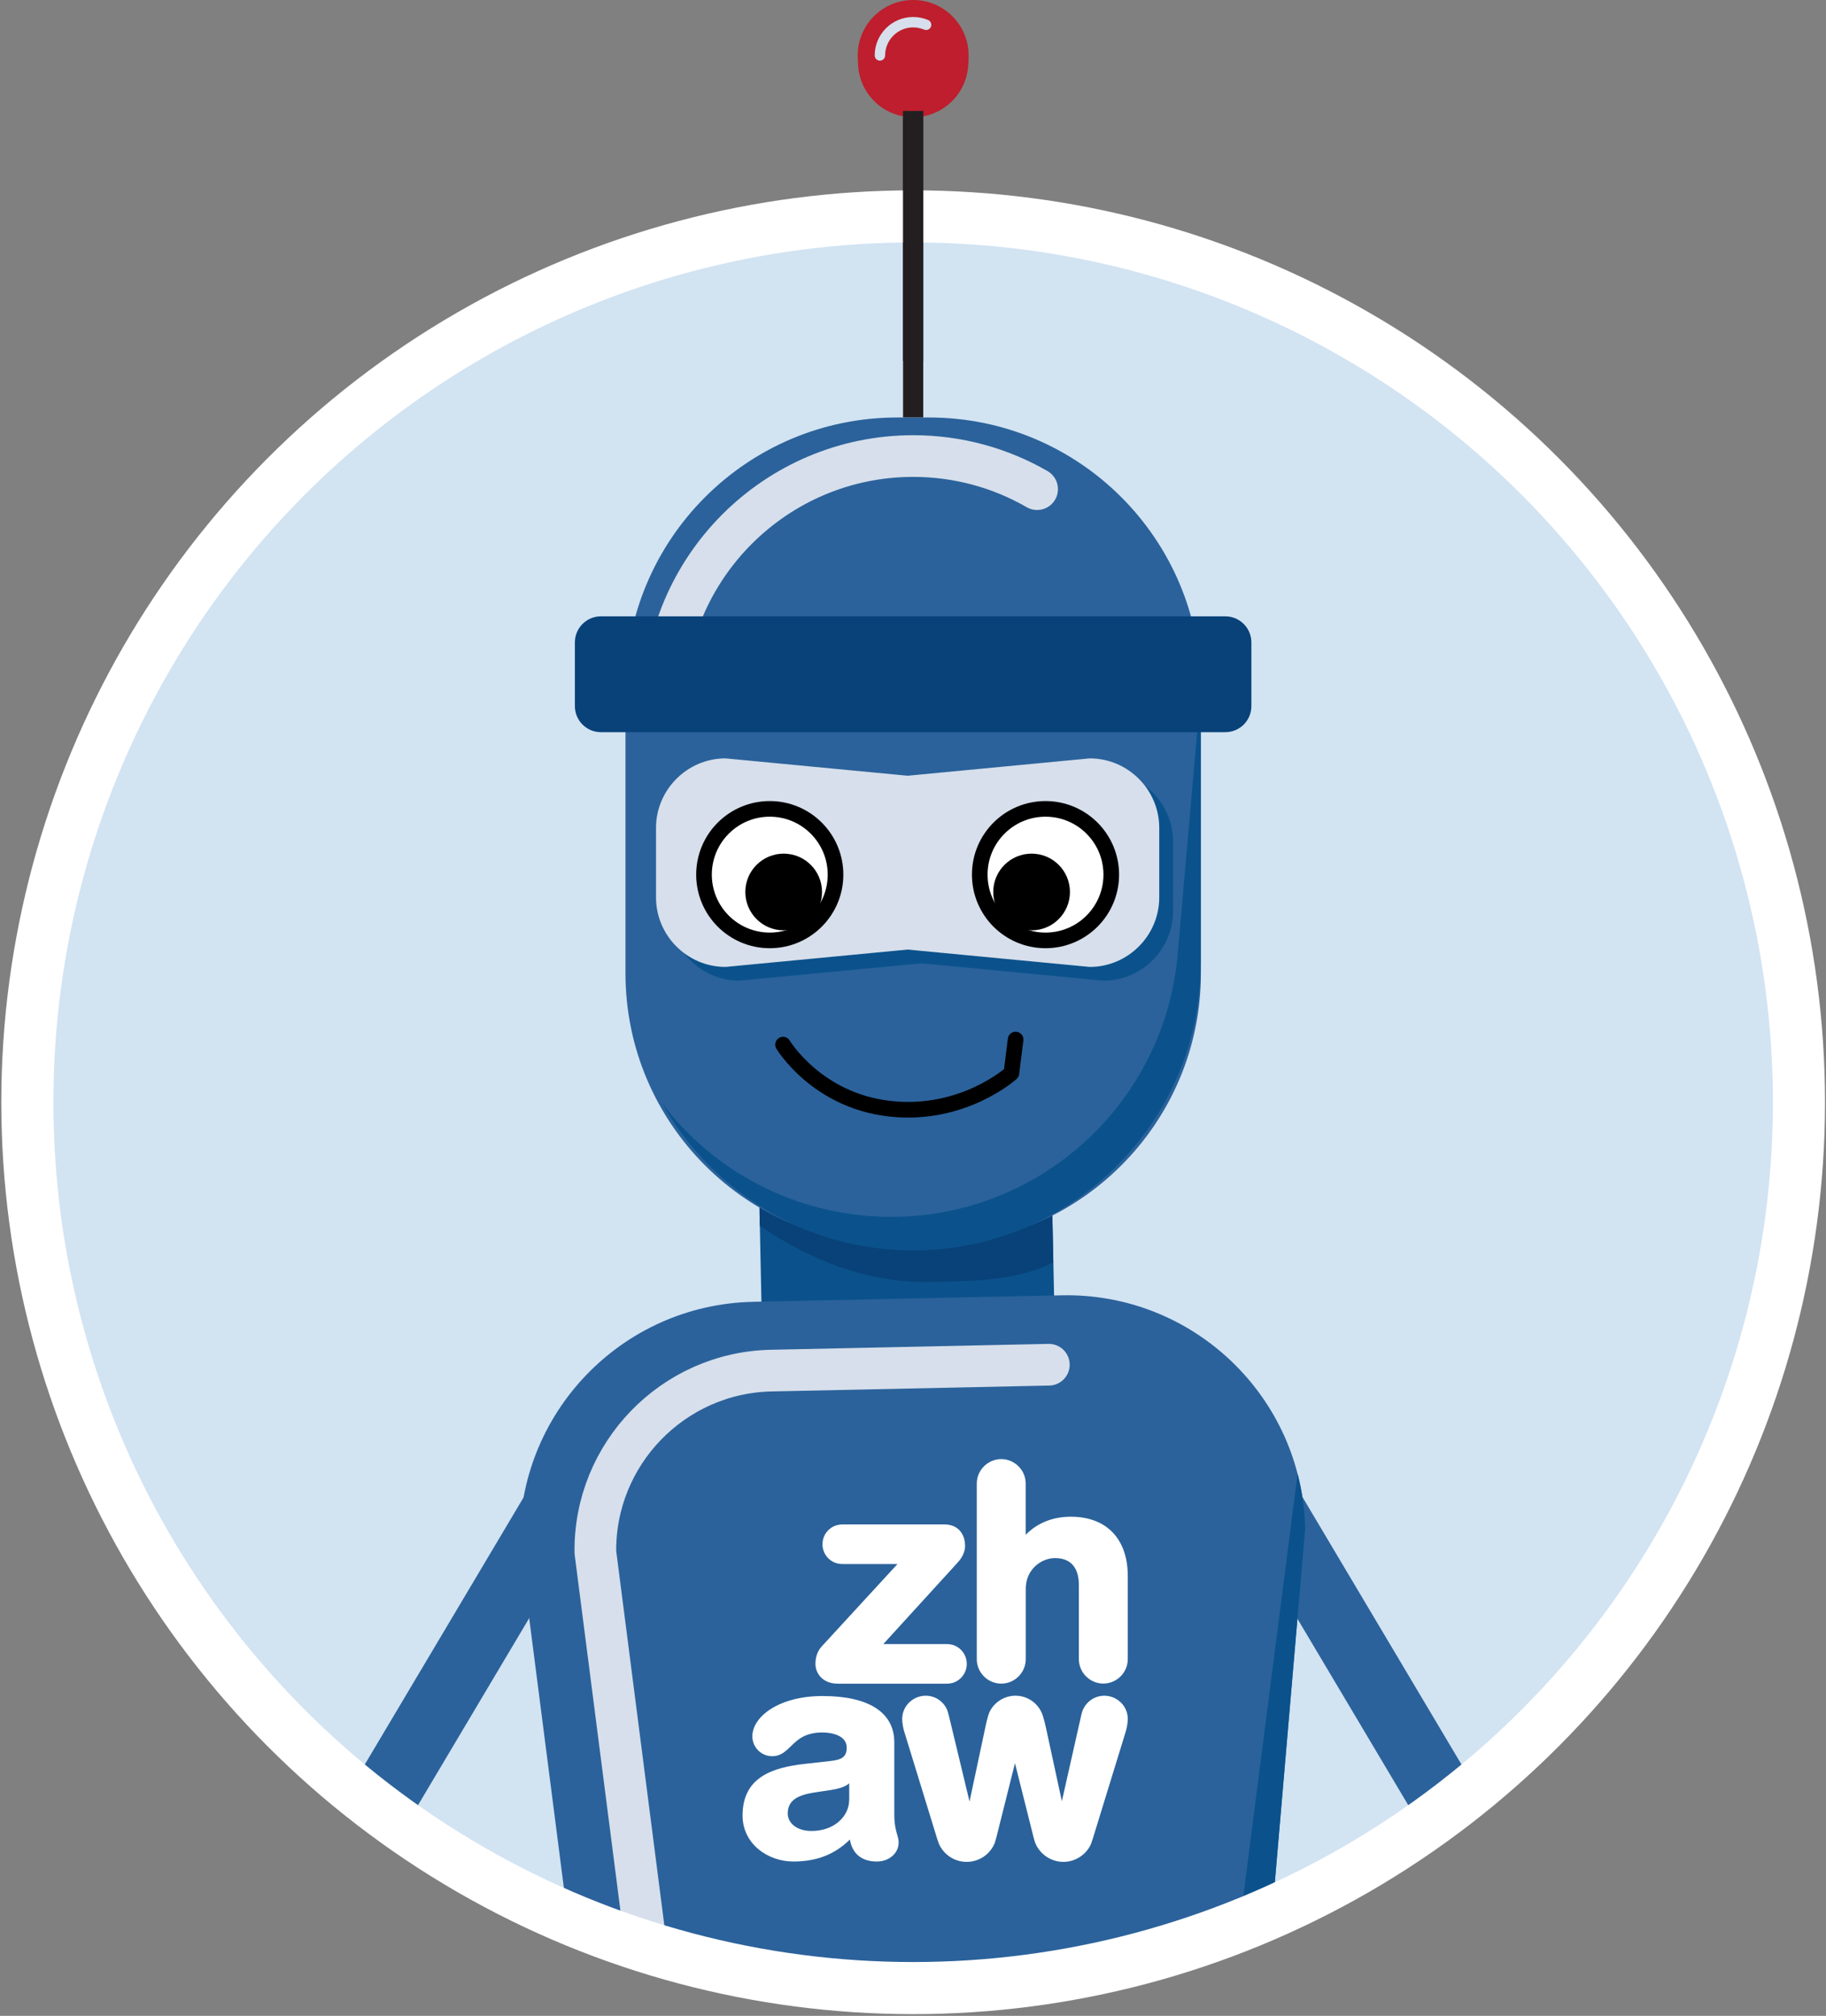 <?xml version="1.0" encoding="utf-8"?>
<!-- Generator: Adobe Illustrator 24.0.1, SVG Export Plug-In . SVG Version: 6.00 Build 0)  -->
<svg version="1.1" xmlns="http://www.w3.org/2000/svg" xmlns:xlink="http://www.w3.org/1999/xlink" x="0px" y="0px"
	 viewBox="0 0 350.44 386.86" style="enable-background:new 0 0 350.44 386.86;" xml:space="preserve">
<rect x="0" y="0" width="350.44" height="386.86" fill="#808080" stroke="none"/>
<style type="text/css">
	.st0{display:none;}
	.st1{display:inline;fill:#1C75BC;}
	.st2{fill:#231F20;}
	.st3{fill:#BE1E2D;}
	.st4{fill:none;stroke:#D6DFEB;stroke-width:2;stroke-linecap:round;stroke-linejoin:round;stroke-miterlimit:10;}
	.st5{clip-path:url(#SVGID_2_);}
	.st6{fill:#2B629B;}
	.st7{fill:#0B528C;}
	.st8{fill:#084279;}
	.st9{fill:none;stroke:#D6DFEB;stroke-width:8;stroke-linecap:round;stroke-linejoin:round;stroke-miterlimit:10;}
	.st10{fill:#282F39;}
	.st11{fill:none;stroke:#E1E5E5;stroke-width:2;stroke-linecap:round;stroke-linejoin:round;stroke-miterlimit:10;}
	.st12{fill:#D6DFEB;}
	.st13{fill:#FFFFFF;stroke:#000000;stroke-width:3;stroke-miterlimit:10;}
	.st14{stroke:#000000;stroke-width:2.1;stroke-miterlimit:10;}
	.st15{fill:#FFFFFF;}
	.st16{fill:none;stroke:#000000;stroke-width:3;stroke-linecap:round;stroke-linejoin:round;stroke-miterlimit:10;}
</style>
<g id="bg_color" class="st0">
	<rect class="st1" width="355.11" height="388.89"/>
</g>
<g id="set_of_emotion_face">
	<g>
		<g>
			<g>
				<g>
					<rect x="173.31" y="22.5" class="st2" width="3.88" height="57.61"/>
					<path class="st3" d="M175.25,22.5L175.25,22.5c-5.85,0-10.58-4.74-10.58-10.58v0c0-5.85,4.74-10.58,10.58-10.58l0,0
						c5.85,0,10.58,4.74,10.58,10.58v0C185.83,17.76,181.09,22.5,175.25,22.5z"/>
					<path class="st4" d="M168.9,11.92c0-3.5,2.85-6.35,6.35-6.35c0.88,0,1.71,0.18,2.47,0.5"/>
				</g>
				<g>
					<defs>
						<circle id="SVGID_1_" cx="175.25" cy="211.53" r="170"/>
					</defs>
					<use xlink:href="#SVGID_1_"  style="overflow:visible;fill:#D2E3F2;"/>
					<clipPath id="SVGID_2_">
						<use xlink:href="#SVGID_1_"  style="overflow:visible;"/>
					</clipPath>
					<g class="st5">
						<g>
							<g>
								<path class="st6" d="M313.08,405.93L313.08,405.93c3.03-1.8,4.03-5.72,2.22-8.75l-70.69-118.89
									c-1.8-3.03-5.72-4.03-8.75-2.22l0,0c-3.03,1.8-4.03,5.72-2.22,8.75l70.69,118.89C306.14,406.74,310.05,407.73,313.08,405.93
									z"/>
							</g>
							<g>
								<path class="st6" d="M37.41,405.93L37.41,405.93c-3.03-1.8-4.03-5.72-2.22-8.75l70.69-118.89c1.8-3.03,5.72-4.03,8.75-2.22
									l0,0c3.03,1.8,4.03,5.72,2.22,8.75L46.16,403.71C44.36,406.74,40.45,407.73,37.41,405.93z"/>
							</g>
							<path class="st7" d="M201.93,231.51l0.52,24.48l-56.16,1.19l-0.52-24.48c8.8,3.11,18.31,4.7,28.19,4.49
								C183.83,236.98,193.26,234.98,201.93,231.51z"/>
							<path class="st8" d="M201.88,229.3l0.27,12.98c-7.15,3.59-15.23,3.56-23.76,3.74c-12.06,0.25-23.33-4.42-32.57-10.77
								l-0.08-3.69c6.97,3.91,14.85,4.22,23.35,4.79C181.06,237.12,192.39,235.14,201.88,229.3z"/>
							<path class="st6" d="M241.94,392.87l8.53-99.44c0-0.04,0.01-0.09,0-0.14c-0.57-25.23-21.47-45.24-46.71-44.71l-59.22,1.25
								c-25.24,0.53-45.27,21.41-44.78,46.64c0,0.05,0,0.09,0.01,0.13l12.73,98.99"/>
							<path class="st7" d="M236.38,381.28l12.65-98.46c0.87,3.36,1.37,6.86,1.46,10.47c0,0.05-0.01,0.1-0.01,0.14l-8.53,99.44"/>
							<path class="st9" d="M125.73,387.38l-0.01-0.36l-11.46-89.13c-0.22-18.85,14.86-34.46,33.74-34.86l53.29-1.13"/>
						</g>
						<g>
							<g>
								<path class="st6" d="M178.3,238.94h-6.09c-28.81,0-52.17-23.36-52.17-52.17v-54.48c0-28.81,23.36-52.17,52.17-52.17h6.09
									c28.81,0,52.17,23.36,52.17,52.17v54.48C230.47,215.58,207.11,238.94,178.3,238.94z"/>
								<path class="st7" d="M230.46,136.35v48.39c0,30.5-24.72,55.22-55.22,55.22c-15.25,0-29.05-6.18-39.04-16.17
									c-3.58-3.58-6.67-7.64-9.16-12.09c9.09,11.97,23.01,20.2,39.16,21.61c30.39,2.66,57.16-19.81,59.82-50.2l4.22-48.2
									c0.05-0.57,0.1-1.14,0.12-1.7C230.43,134.24,230.46,135.29,230.46,136.35z"/>
								<path class="st9" d="M127.44,135.33c0-26.36,21.45-47.81,47.81-47.81c8.66,0,16.78,2.31,23.79,6.35"/>
								<path class="st8" d="M235.16,140.51H115.33c-2.76,0-5-2.24-5-5v-12.23c0-2.76,2.24-5,5-5h119.83c2.76,0,5,2.24,5,5v12.23
									C240.16,138.27,237.93,140.51,235.16,140.51z"/>
								<rect x="173.31" y="7.5" class="st2" width="3.88" height="72.61"/>
								<path class="st10" d="M175.25,7.5L175.25,7.5c-5.85,0-10.58-4.74-10.58-10.58v0c0-5.85,4.74-10.58,10.58-10.58l0,0
									c5.85,0,10.58,4.74,10.58,10.58v0C185.83,2.76,181.09,7.5,175.25,7.5z"/>
								<path class="st11" d="M168.9-3.08c0-3.5,2.85-6.35,6.35-6.35c0.88,0,1.71,0.18,2.47,0.5"/>
								<path class="st7" d="M211.79,188.2l-34.95-3.33l-34.95,3.33c-7.33,0-13.34-6-13.34-13.34v-13.34c0-7.33,6-13.34,13.34-13.34
									l34.95,3.33l34.95-3.33c7.33,0,13.34,6,13.34,13.34v13.34C225.12,182.2,219.12,188.2,211.79,188.2z"/>
								<path class="st12" d="M209.14,185.56l-34.95-3.33l-34.95,3.33c-7.33,0-13.34-6-13.34-13.34v-13.34
									c0-7.33,6-13.34,13.34-13.34l34.95,3.33l34.95-3.33c7.33,0,13.34,6,13.34,13.34v13.34
									C222.47,179.56,216.47,185.56,209.14,185.56z"/>
							</g>
							<g>
								<circle class="st13" cx="147.73" cy="167.85" r="12.62"/>
								<circle class="st14" cx="150.4" cy="171.18" r="6.31"/>
								<circle class="st13" cx="200.65" cy="167.85" r="12.62"/>
								<circle class="st14" cx="197.98" cy="171.18" r="6.31"/>
							</g>
						</g>
					</g>
					<use xlink:href="#SVGID_1_"  style="overflow:visible;fill:none;stroke:#FFFFFF;stroke-width:10;stroke-miterlimit:10;"/>
				</g>
			</g>
			<g>
				<g>
					<path class="st15" d="M203.72,357.24c0.01,0,0.02,0,0.03,0c-0.02,0-0.03,0-0.05,0C203.7,357.24,203.71,357.24,203.72,357.24z"
						/>
					<g>
						<path class="st15" d="M207.7,328.45c0,0-0.15,0.55-0.15,0.55l-0.19,0.82c0,0-3.08,13.69-3.57,15.85
							c-0.12-0.57-3.08-14.22-3.08-14.22c-0.13-0.58-0.31-1.34-0.53-2.04l-0.2-0.58c-0.86-2.07-2.86-3.41-5.1-3.41
							c-2.14,0-4.11,1.26-5.01,3.2c-0.16,0.41-0.3,0.86-0.43,1.39c-0.13,0.49-0.23,1-0.33,1.44c0,0-2.61,12.26-3.04,14.28
							c-0.13-0.55-3.83-15.92-3.83-15.92l-0.16-0.65c-0.1-0.4-0.2-0.72-0.3-1.01c-0.71-1.66-2.33-2.73-4.12-2.73
							c-1.3,0-2.55,0.57-3.42,1.56c-0.64,0.73-1.01,1.63-1.08,2.6c0,0-0.01,0.2-0.01,0.2c0,0.27,0.01,0.53,0.04,0.79
							c0.09,0.93,0.32,1.68,0.55,2.39l6,19.54l0.13,0.41l0.31,0.9c0.92,2.12,3.01,3.49,5.31,3.5h0.04c2.4-0.01,4.52-1.45,5.4-3.68
							c0-0.01,0.28-0.98,0.28-0.98l0,0c0-0.01,0.05-0.19,0.05-0.19s3.41-13.6,3.53-14.09c0.12,0.5,3.58,14.27,3.58,14.27l0.26,0.91
							c0.85,2.24,3.03,3.75,5.43,3.76h0.05c2.25-0.01,4.32-1.35,5.26-3.4c0.12-0.33,0.24-0.68,0.37-1.09l0.1-0.33l6.01-19.54
							c0.22-0.72,0.46-1.47,0.55-2.39c0.02-0.27,0.04-0.53,0.04-0.79l-0.01-0.2c-0.07-0.97-0.45-1.87-1.08-2.6
							c-0.87-0.98-2.12-1.55-3.41-1.55C210.03,325.42,208.33,326.64,207.7,328.45z"/>
					</g>
				</g>
				<g>
					<g>
						<path class="st15" d="M187.46,284.72l0,33.68c0,2.59,2.11,4.7,4.7,4.7c2.56,0,4.66-2.08,4.7-4.63c0,0,0-0.07,0-0.07v-13.53
							c0-3.62,2.92-5.86,5.63-5.86c3.97,0,4.56,3.18,4.56,5.07v14.31l0,0.08c0.04,2.55,2.15,4.62,4.69,4.62c2.59,0,4.7-2.11,4.7-4.7
							v-15.94c0-7.13-4.09-11.38-10.93-11.38c-3.46,0-6.45,1.2-8.66,3.47c0-0.59,0-9.83,0-9.83v-0.08c-0.05-2.54-2.15-4.62-4.7-4.62
							C189.57,280.03,187.46,282.13,187.46,284.72z"/>
					</g>
				</g>
				<path class="st15" d="M172.18,352.07c-0.24-0.84-0.55-1.89-0.55-3.94v-13.76c0-5.73-4.89-8.89-13.77-8.89
					c-8.33,0-13.47,3.95-13.47,7.74c0,2.1,1.7,3.81,3.81,3.81c0.91,0,1.75-0.32,2.4-0.86c0.42-0.31,0.8-0.68,1.19-1.06
					c1.26-1.23,2.7-2.63,6.01-2.63c2.27,0,4.7,0.76,4.7,2.9c0,1.87-1.05,2.33-3.12,2.57l-5,0.56c-5.87,0.68-11.87,2.39-11.87,9.9
					c0,5.53,4.95,8.83,9.73,8.83c4.49,0,7.97-1.36,10.87-4.22c0.46,2.73,2.26,4.22,5.18,4.22c2.34,0,4.17-1.59,4.17-3.61
					C172.47,353.07,172.34,352.61,172.18,352.07z M162.97,345.43c0,3.03-2.75,5.95-7.24,5.95c-2.81,0-4.55-1.52-4.55-3.37
					c0-2.47,1.85-3.54,5.28-4.04l2.98-0.45c0.95-0.17,2.64-0.45,3.54-1.29V345.43z"/>
				<g>
					<polygon class="st15" points="157.98,296.72 157.98,296.72 157.98,296.71 					"/>
					<g>
						<path class="st15" d="M161.76,292.55c-0.44,0-0.87,0.06-1.28,0.18c-1.57,0.51-2.63,1.97-2.63,3.62c0,1.66,1.05,3.11,2.62,3.62
							c0.41,0.12,0.85,0.18,1.29,0.18c0,0,9.9,0,10.48,0c-0.4,0.44-14.51,15.78-14.51,15.78c-0.81,0.88-1.23,2.01-1.23,3.38l0,0.18
							c0.08,1.66,1.36,3.5,3.99,3.61l0.26,0.01h20.88c0.45,0,0.89-0.06,1.3-0.18c1.56-0.52,2.61-1.97,2.61-3.62
							c0-1.65-1.05-3.1-2.61-3.62l0,0c-0.41-0.12-0.85-0.18-1.3-0.18c0,0-11.53,0-12.11,0c0.4-0.43,14.24-15.61,14.24-15.61
							c0.92-0.99,1.45-2.14,1.45-3.16l-0.01-0.4c-0.04-0.69-0.2-1.31-0.48-1.84c-0.43-0.84-1.14-1.45-2.05-1.74
							c-0.44-0.14-0.92-0.21-1.43-0.21H161.76z"/>
					</g>
				</g>
			</g>
		</g>
		<g>
			<rect x="173.3" y="21.28" class="st2" width="3.9" height="48"/>
			<path class="st3" d="M175.25,21.28L175.25,21.28c-5.88,0-10.64-4.76-10.64-10.64v0c0-5.88,4.76-10.64,10.64-10.64l0,0
				c5.88,0,10.64,4.76,10.64,10.64v0C185.89,16.52,181.13,21.28,175.25,21.28z"/>
			<path class="st4" d="M168.87,10.64c0-3.52,2.86-6.38,6.38-6.38c0.88,0,1.72,0.18,2.48,0.5"/>
		</g>
		<path class="st16" d="M150.28,200.47c0,0,6.39,10.71,20.46,12.3c14.08,1.59,23.36-6.82,23.36-6.82l0.81-6.45"/>
	</g>
</g>
</svg>
